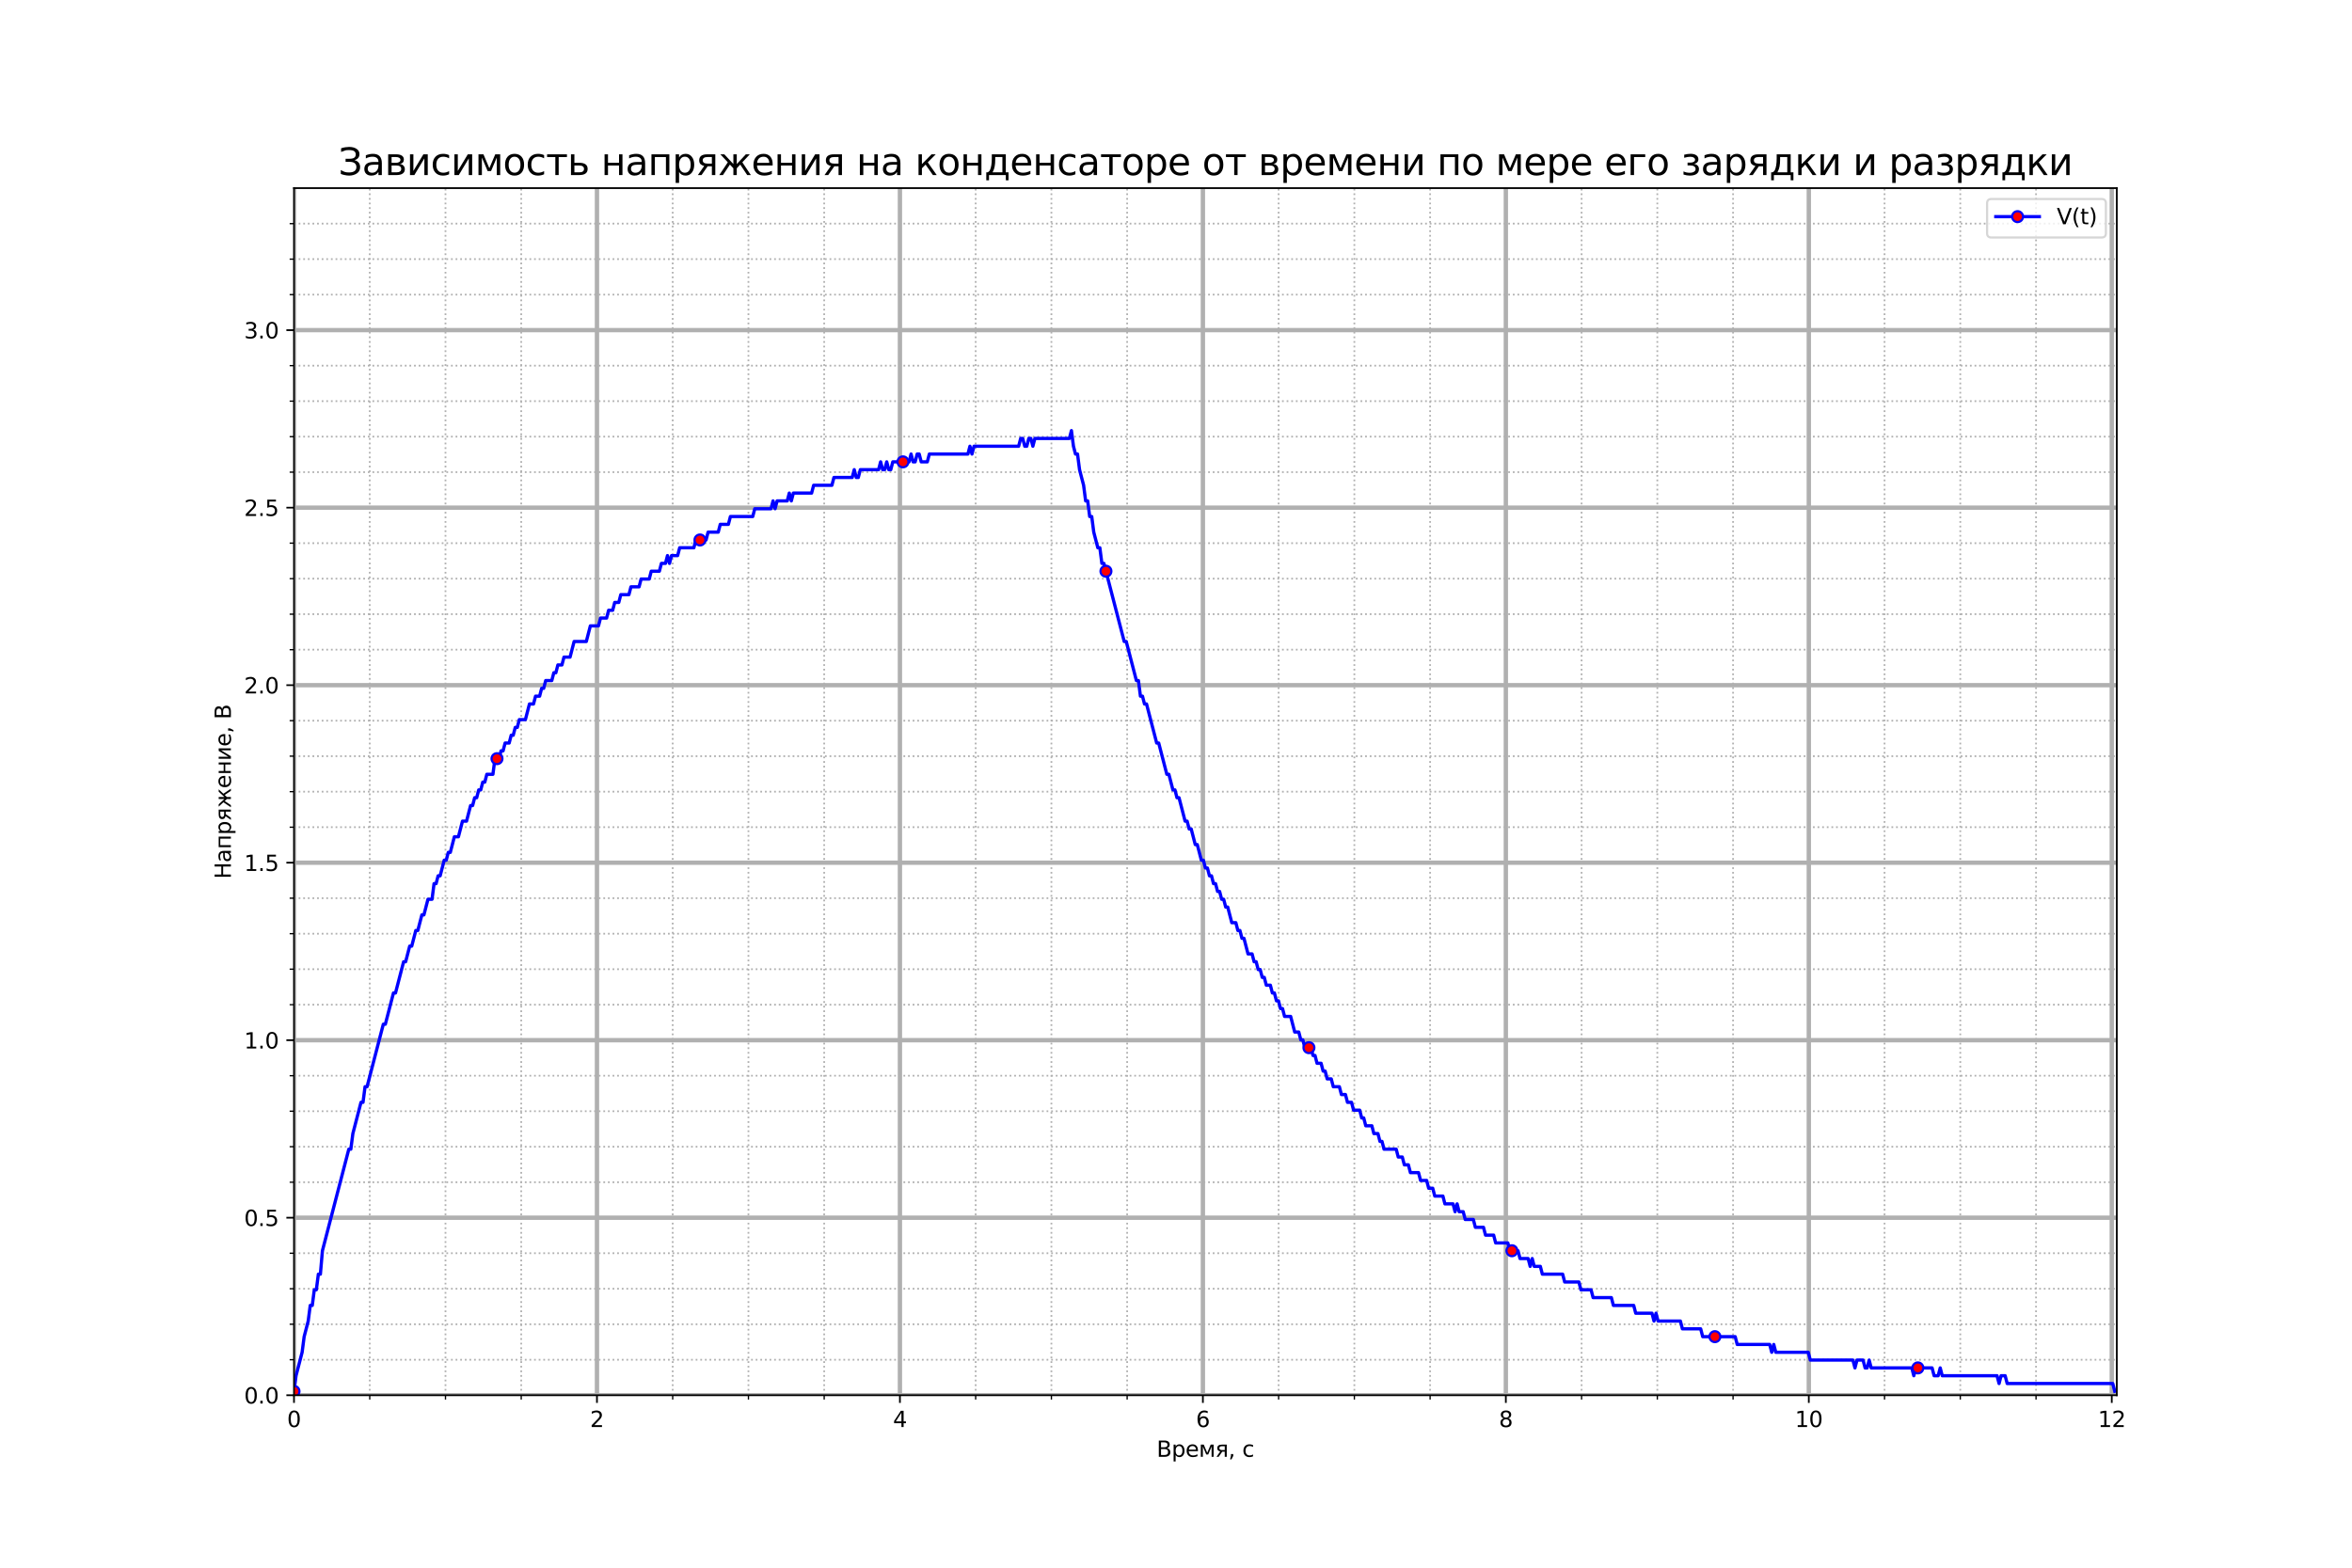 <?xml version="1.0" encoding="utf-8" standalone="no"?>
<!DOCTYPE svg PUBLIC "-//W3C//DTD SVG 1.1//EN"
  "http://www.w3.org/Graphics/SVG/1.1/DTD/svg11.dtd">
<svg height="720pt" version="1.1" viewBox="0 0 1080 720" width="1080pt" xmlns="http://www.w3.org/2000/svg" xmlns:xlink="http://www.w3.org/1999/xlink">
 <defs>
  <style type="text/css">*{stroke-linecap:butt;stroke-linejoin:round;}</style>
 </defs>
 <g id="figure_1">
  <g id="patch_1">
   <path d="M 0 720 
L 1080 720 
L 1080 0 
L 0 0 
z
" style="fill:#ffffff;"/>
  </g>
  <g id="axes_1">
   <g id="patch_2">
    <path d="M 135 640.8 
L 972 640.8 
L 972 86.4 
L 135 86.4 
z
" style="fill:#ffffff;"/>
   </g>
   <g id="matplotlib.axis_1">
    <g id="xtick_1">
     <g id="line2d_1">
      <path clip-path="url(#p2bfc7cc1bd)" d="M 135 640.8 
L 135 86.4 
" style="fill:none;stroke:#b0b0b0;stroke-linecap:square;stroke-width:2;"/>
     </g>
     <g id="line2d_2">
      <defs>
       <path d="M 0 0 
L 0 3.5 
" id="m601b2c1a86" style="stroke:#000000;stroke-width:0.8;"/>
      </defs>
      <g>
       <use style="stroke:#000000;stroke-width:0.8;" x="135" xlink:href="#m601b2c1a86" y="640.8"/>
      </g>
     </g>
     <g id="text_1">
      <!-- 0 -->
      <g transform="translate(131.819 655.398)scale(0.1 -0.1)">
       <defs>
        <path d="M 2034 4250 
Q 1547 4250 1301 3770 
Q 1056 3291 1056 2328 
Q 1056 1369 1301 889 
Q 1547 409 2034 409 
Q 2525 409 2770 889 
Q 3016 1369 3016 2328 
Q 3016 3291 2770 3770 
Q 2525 4250 2034 4250 
z
M 2034 4750 
Q 2819 4750 3233 4129 
Q 3647 3509 3647 2328 
Q 3647 1150 3233 529 
Q 2819 -91 2034 -91 
Q 1250 -91 836 529 
Q 422 1150 422 2328 
Q 422 3509 836 4129 
Q 1250 4750 2034 4750 
z
" id="DejaVuSans-30" transform="scale(0.016)"/>
       </defs>
       <use xlink:href="#DejaVuSans-30"/>
      </g>
     </g>
    </g>
    <g id="xtick_2">
     <g id="line2d_3">
      <path clip-path="url(#p2bfc7cc1bd)" d="M 274.115 640.8 
L 274.115 86.4 
" style="fill:none;stroke:#b0b0b0;stroke-linecap:square;stroke-width:2;"/>
     </g>
     <g id="line2d_4">
      <g>
       <use style="stroke:#000000;stroke-width:0.8;" x="274.115" xlink:href="#m601b2c1a86" y="640.8"/>
      </g>
     </g>
     <g id="text_2">
      <!-- 2 -->
      <g transform="translate(270.934 655.398)scale(0.1 -0.1)">
       <defs>
        <path d="M 1228 531 
L 3431 531 
L 3431 0 
L 469 0 
L 469 531 
Q 828 903 1448 1529 
Q 2069 2156 2228 2338 
Q 2531 2678 2651 2914 
Q 2772 3150 2772 3378 
Q 2772 3750 2511 3984 
Q 2250 4219 1831 4219 
Q 1534 4219 1204 4116 
Q 875 4013 500 3803 
L 500 4441 
Q 881 4594 1212 4672 
Q 1544 4750 1819 4750 
Q 2544 4750 2975 4387 
Q 3406 4025 3406 3419 
Q 3406 3131 3298 2873 
Q 3191 2616 2906 2266 
Q 2828 2175 2409 1742 
Q 1991 1309 1228 531 
z
" id="DejaVuSans-32" transform="scale(0.016)"/>
       </defs>
       <use xlink:href="#DejaVuSans-32"/>
      </g>
     </g>
    </g>
    <g id="xtick_3">
     <g id="line2d_5">
      <path clip-path="url(#p2bfc7cc1bd)" d="M 413.23 640.8 
L 413.23 86.4 
" style="fill:none;stroke:#b0b0b0;stroke-linecap:square;stroke-width:2;"/>
     </g>
     <g id="line2d_6">
      <g>
       <use style="stroke:#000000;stroke-width:0.8;" x="413.23" xlink:href="#m601b2c1a86" y="640.8"/>
      </g>
     </g>
     <g id="text_3">
      <!-- 4 -->
      <g transform="translate(410.049 655.398)scale(0.1 -0.1)">
       <defs>
        <path d="M 2419 4116 
L 825 1625 
L 2419 1625 
L 2419 4116 
z
M 2253 4666 
L 3047 4666 
L 3047 1625 
L 3713 1625 
L 3713 1100 
L 3047 1100 
L 3047 0 
L 2419 0 
L 2419 1100 
L 313 1100 
L 313 1709 
L 2253 4666 
z
" id="DejaVuSans-34" transform="scale(0.016)"/>
       </defs>
       <use xlink:href="#DejaVuSans-34"/>
      </g>
     </g>
    </g>
    <g id="xtick_4">
     <g id="line2d_7">
      <path clip-path="url(#p2bfc7cc1bd)" d="M 552.345 640.8 
L 552.345 86.4 
" style="fill:none;stroke:#b0b0b0;stroke-linecap:square;stroke-width:2;"/>
     </g>
     <g id="line2d_8">
      <g>
       <use style="stroke:#000000;stroke-width:0.8;" x="552.345" xlink:href="#m601b2c1a86" y="640.8"/>
      </g>
     </g>
     <g id="text_4">
      <!-- 6 -->
      <g transform="translate(549.164 655.398)scale(0.1 -0.1)">
       <defs>
        <path d="M 2113 2584 
Q 1688 2584 1439 2293 
Q 1191 2003 1191 1497 
Q 1191 994 1439 701 
Q 1688 409 2113 409 
Q 2538 409 2786 701 
Q 3034 994 3034 1497 
Q 3034 2003 2786 2293 
Q 2538 2584 2113 2584 
z
M 3366 4563 
L 3366 3988 
Q 3128 4100 2886 4159 
Q 2644 4219 2406 4219 
Q 1781 4219 1451 3797 
Q 1122 3375 1075 2522 
Q 1259 2794 1537 2939 
Q 1816 3084 2150 3084 
Q 2853 3084 3261 2657 
Q 3669 2231 3669 1497 
Q 3669 778 3244 343 
Q 2819 -91 2113 -91 
Q 1303 -91 875 529 
Q 447 1150 447 2328 
Q 447 3434 972 4092 
Q 1497 4750 2381 4750 
Q 2619 4750 2861 4703 
Q 3103 4656 3366 4563 
z
" id="DejaVuSans-36" transform="scale(0.016)"/>
       </defs>
       <use xlink:href="#DejaVuSans-36"/>
      </g>
     </g>
    </g>
    <g id="xtick_5">
     <g id="line2d_9">
      <path clip-path="url(#p2bfc7cc1bd)" d="M 691.46 640.8 
L 691.46 86.4 
" style="fill:none;stroke:#b0b0b0;stroke-linecap:square;stroke-width:2;"/>
     </g>
     <g id="line2d_10">
      <g>
       <use style="stroke:#000000;stroke-width:0.8;" x="691.46" xlink:href="#m601b2c1a86" y="640.8"/>
      </g>
     </g>
     <g id="text_5">
      <!-- 8 -->
      <g transform="translate(688.279 655.398)scale(0.1 -0.1)">
       <defs>
        <path d="M 2034 2216 
Q 1584 2216 1326 1975 
Q 1069 1734 1069 1313 
Q 1069 891 1326 650 
Q 1584 409 2034 409 
Q 2484 409 2743 651 
Q 3003 894 3003 1313 
Q 3003 1734 2745 1975 
Q 2488 2216 2034 2216 
z
M 1403 2484 
Q 997 2584 770 2862 
Q 544 3141 544 3541 
Q 544 4100 942 4425 
Q 1341 4750 2034 4750 
Q 2731 4750 3128 4425 
Q 3525 4100 3525 3541 
Q 3525 3141 3298 2862 
Q 3072 2584 2669 2484 
Q 3125 2378 3379 2068 
Q 3634 1759 3634 1313 
Q 3634 634 3220 271 
Q 2806 -91 2034 -91 
Q 1263 -91 848 271 
Q 434 634 434 1313 
Q 434 1759 690 2068 
Q 947 2378 1403 2484 
z
M 1172 3481 
Q 1172 3119 1398 2916 
Q 1625 2713 2034 2713 
Q 2441 2713 2670 2916 
Q 2900 3119 2900 3481 
Q 2900 3844 2670 4047 
Q 2441 4250 2034 4250 
Q 1625 4250 1398 4047 
Q 1172 3844 1172 3481 
z
" id="DejaVuSans-38" transform="scale(0.016)"/>
       </defs>
       <use xlink:href="#DejaVuSans-38"/>
      </g>
     </g>
    </g>
    <g id="xtick_6">
     <g id="line2d_11">
      <path clip-path="url(#p2bfc7cc1bd)" d="M 830.576 640.8 
L 830.576 86.4 
" style="fill:none;stroke:#b0b0b0;stroke-linecap:square;stroke-width:2;"/>
     </g>
     <g id="line2d_12">
      <g>
       <use style="stroke:#000000;stroke-width:0.8;" x="830.576" xlink:href="#m601b2c1a86" y="640.8"/>
      </g>
     </g>
     <g id="text_6">
      <!-- 10 -->
      <g transform="translate(824.213 655.398)scale(0.1 -0.1)">
       <defs>
        <path d="M 794 531 
L 1825 531 
L 1825 4091 
L 703 3866 
L 703 4441 
L 1819 4666 
L 2450 4666 
L 2450 531 
L 3481 531 
L 3481 0 
L 794 0 
L 794 531 
z
" id="DejaVuSans-31" transform="scale(0.016)"/>
       </defs>
       <use xlink:href="#DejaVuSans-31"/>
       <use x="63.623" xlink:href="#DejaVuSans-30"/>
      </g>
     </g>
    </g>
    <g id="xtick_7">
     <g id="line2d_13">
      <path clip-path="url(#p2bfc7cc1bd)" d="M 969.691 640.8 
L 969.691 86.4 
" style="fill:none;stroke:#b0b0b0;stroke-linecap:square;stroke-width:2;"/>
     </g>
     <g id="line2d_14">
      <g>
       <use style="stroke:#000000;stroke-width:0.8;" x="969.691" xlink:href="#m601b2c1a86" y="640.8"/>
      </g>
     </g>
     <g id="text_7">
      <!-- 12 -->
      <g transform="translate(963.328 655.398)scale(0.1 -0.1)">
       <use xlink:href="#DejaVuSans-31"/>
       <use x="63.623" xlink:href="#DejaVuSans-32"/>
      </g>
     </g>
    </g>
    <g id="xtick_8">
     <g id="line2d_15">
      <path clip-path="url(#p2bfc7cc1bd)" d="M 169.779 640.8 
L 169.779 86.4 
" style="fill:none;stroke:#b0b0b0;stroke-dasharray:0.8,1.32;stroke-dashoffset:0;stroke-width:0.8;"/>
     </g>
     <g id="line2d_16">
      <defs>
       <path d="M 0 0 
L 0 2 
" id="mf275f3c628" style="stroke:#000000;stroke-width:0.6;"/>
      </defs>
      <g>
       <use style="stroke:#000000;stroke-width:0.6;" x="169.779" xlink:href="#mf275f3c628" y="640.8"/>
      </g>
     </g>
    </g>
    <g id="xtick_9">
     <g id="line2d_17">
      <path clip-path="url(#p2bfc7cc1bd)" d="M 204.558 640.8 
L 204.558 86.4 
" style="fill:none;stroke:#b0b0b0;stroke-dasharray:0.8,1.32;stroke-dashoffset:0;stroke-width:0.8;"/>
     </g>
     <g id="line2d_18">
      <g>
       <use style="stroke:#000000;stroke-width:0.6;" x="204.558" xlink:href="#mf275f3c628" y="640.8"/>
      </g>
     </g>
    </g>
    <g id="xtick_10">
     <g id="line2d_19">
      <path clip-path="url(#p2bfc7cc1bd)" d="M 239.336 640.8 
L 239.336 86.4 
" style="fill:none;stroke:#b0b0b0;stroke-dasharray:0.8,1.32;stroke-dashoffset:0;stroke-width:0.8;"/>
     </g>
     <g id="line2d_20">
      <g>
       <use style="stroke:#000000;stroke-width:0.6;" x="239.336" xlink:href="#mf275f3c628" y="640.8"/>
      </g>
     </g>
    </g>
    <g id="xtick_11">
     <g id="line2d_21">
      <path clip-path="url(#p2bfc7cc1bd)" d="M 308.894 640.8 
L 308.894 86.4 
" style="fill:none;stroke:#b0b0b0;stroke-dasharray:0.8,1.32;stroke-dashoffset:0;stroke-width:0.8;"/>
     </g>
     <g id="line2d_22">
      <g>
       <use style="stroke:#000000;stroke-width:0.6;" x="308.894" xlink:href="#mf275f3c628" y="640.8"/>
      </g>
     </g>
    </g>
    <g id="xtick_12">
     <g id="line2d_23">
      <path clip-path="url(#p2bfc7cc1bd)" d="M 343.673 640.8 
L 343.673 86.4 
" style="fill:none;stroke:#b0b0b0;stroke-dasharray:0.8,1.32;stroke-dashoffset:0;stroke-width:0.8;"/>
     </g>
     <g id="line2d_24">
      <g>
       <use style="stroke:#000000;stroke-width:0.6;" x="343.673" xlink:href="#mf275f3c628" y="640.8"/>
      </g>
     </g>
    </g>
    <g id="xtick_13">
     <g id="line2d_25">
      <path clip-path="url(#p2bfc7cc1bd)" d="M 378.451 640.8 
L 378.451 86.4 
" style="fill:none;stroke:#b0b0b0;stroke-dasharray:0.8,1.32;stroke-dashoffset:0;stroke-width:0.8;"/>
     </g>
     <g id="line2d_26">
      <g>
       <use style="stroke:#000000;stroke-width:0.6;" x="378.451" xlink:href="#mf275f3c628" y="640.8"/>
      </g>
     </g>
    </g>
    <g id="xtick_14">
     <g id="line2d_27">
      <path clip-path="url(#p2bfc7cc1bd)" d="M 448.009 640.8 
L 448.009 86.4 
" style="fill:none;stroke:#b0b0b0;stroke-dasharray:0.8,1.32;stroke-dashoffset:0;stroke-width:0.8;"/>
     </g>
     <g id="line2d_28">
      <g>
       <use style="stroke:#000000;stroke-width:0.6;" x="448.009" xlink:href="#mf275f3c628" y="640.8"/>
      </g>
     </g>
    </g>
    <g id="xtick_15">
     <g id="line2d_29">
      <path clip-path="url(#p2bfc7cc1bd)" d="M 482.788 640.8 
L 482.788 86.4 
" style="fill:none;stroke:#b0b0b0;stroke-dasharray:0.8,1.32;stroke-dashoffset:0;stroke-width:0.8;"/>
     </g>
     <g id="line2d_30">
      <g>
       <use style="stroke:#000000;stroke-width:0.6;" x="482.788" xlink:href="#mf275f3c628" y="640.8"/>
      </g>
     </g>
    </g>
    <g id="xtick_16">
     <g id="line2d_31">
      <path clip-path="url(#p2bfc7cc1bd)" d="M 517.567 640.8 
L 517.567 86.4 
" style="fill:none;stroke:#b0b0b0;stroke-dasharray:0.8,1.32;stroke-dashoffset:0;stroke-width:0.8;"/>
     </g>
     <g id="line2d_32">
      <g>
       <use style="stroke:#000000;stroke-width:0.6;" x="517.567" xlink:href="#mf275f3c628" y="640.8"/>
      </g>
     </g>
    </g>
    <g id="xtick_17">
     <g id="line2d_33">
      <path clip-path="url(#p2bfc7cc1bd)" d="M 587.124 640.8 
L 587.124 86.4 
" style="fill:none;stroke:#b0b0b0;stroke-dasharray:0.8,1.32;stroke-dashoffset:0;stroke-width:0.8;"/>
     </g>
     <g id="line2d_34">
      <g>
       <use style="stroke:#000000;stroke-width:0.6;" x="587.124" xlink:href="#mf275f3c628" y="640.8"/>
      </g>
     </g>
    </g>
    <g id="xtick_18">
     <g id="line2d_35">
      <path clip-path="url(#p2bfc7cc1bd)" d="M 621.903 640.8 
L 621.903 86.4 
" style="fill:none;stroke:#b0b0b0;stroke-dasharray:0.8,1.32;stroke-dashoffset:0;stroke-width:0.8;"/>
     </g>
     <g id="line2d_36">
      <g>
       <use style="stroke:#000000;stroke-width:0.6;" x="621.903" xlink:href="#mf275f3c628" y="640.8"/>
      </g>
     </g>
    </g>
    <g id="xtick_19">
     <g id="line2d_37">
      <path clip-path="url(#p2bfc7cc1bd)" d="M 656.682 640.8 
L 656.682 86.4 
" style="fill:none;stroke:#b0b0b0;stroke-dasharray:0.8,1.32;stroke-dashoffset:0;stroke-width:0.8;"/>
     </g>
     <g id="line2d_38">
      <g>
       <use style="stroke:#000000;stroke-width:0.6;" x="656.682" xlink:href="#mf275f3c628" y="640.8"/>
      </g>
     </g>
    </g>
    <g id="xtick_20">
     <g id="line2d_39">
      <path clip-path="url(#p2bfc7cc1bd)" d="M 726.239 640.8 
L 726.239 86.4 
" style="fill:none;stroke:#b0b0b0;stroke-dasharray:0.8,1.32;stroke-dashoffset:0;stroke-width:0.8;"/>
     </g>
     <g id="line2d_40">
      <g>
       <use style="stroke:#000000;stroke-width:0.6;" x="726.239" xlink:href="#mf275f3c628" y="640.8"/>
      </g>
     </g>
    </g>
    <g id="xtick_21">
     <g id="line2d_41">
      <path clip-path="url(#p2bfc7cc1bd)" d="M 761.018 640.8 
L 761.018 86.4 
" style="fill:none;stroke:#b0b0b0;stroke-dasharray:0.8,1.32;stroke-dashoffset:0;stroke-width:0.8;"/>
     </g>
     <g id="line2d_42">
      <g>
       <use style="stroke:#000000;stroke-width:0.6;" x="761.018" xlink:href="#mf275f3c628" y="640.8"/>
      </g>
     </g>
    </g>
    <g id="xtick_22">
     <g id="line2d_43">
      <path clip-path="url(#p2bfc7cc1bd)" d="M 795.797 640.8 
L 795.797 86.4 
" style="fill:none;stroke:#b0b0b0;stroke-dasharray:0.8,1.32;stroke-dashoffset:0;stroke-width:0.8;"/>
     </g>
     <g id="line2d_44">
      <g>
       <use style="stroke:#000000;stroke-width:0.6;" x="795.797" xlink:href="#mf275f3c628" y="640.8"/>
      </g>
     </g>
    </g>
    <g id="xtick_23">
     <g id="line2d_45">
      <path clip-path="url(#p2bfc7cc1bd)" d="M 865.354 640.8 
L 865.354 86.4 
" style="fill:none;stroke:#b0b0b0;stroke-dasharray:0.8,1.32;stroke-dashoffset:0;stroke-width:0.8;"/>
     </g>
     <g id="line2d_46">
      <g>
       <use style="stroke:#000000;stroke-width:0.6;" x="865.354" xlink:href="#mf275f3c628" y="640.8"/>
      </g>
     </g>
    </g>
    <g id="xtick_24">
     <g id="line2d_47">
      <path clip-path="url(#p2bfc7cc1bd)" d="M 900.133 640.8 
L 900.133 86.4 
" style="fill:none;stroke:#b0b0b0;stroke-dasharray:0.8,1.32;stroke-dashoffset:0;stroke-width:0.8;"/>
     </g>
     <g id="line2d_48">
      <g>
       <use style="stroke:#000000;stroke-width:0.6;" x="900.133" xlink:href="#mf275f3c628" y="640.8"/>
      </g>
     </g>
    </g>
    <g id="xtick_25">
     <g id="line2d_49">
      <path clip-path="url(#p2bfc7cc1bd)" d="M 934.912 640.8 
L 934.912 86.4 
" style="fill:none;stroke:#b0b0b0;stroke-dasharray:0.8,1.32;stroke-dashoffset:0;stroke-width:0.8;"/>
     </g>
     <g id="line2d_50">
      <g>
       <use style="stroke:#000000;stroke-width:0.6;" x="934.912" xlink:href="#mf275f3c628" y="640.8"/>
      </g>
     </g>
    </g>
    <g id="text_8">
     <!-- Время, с -->
     <g transform="translate(531.112 669.077)scale(0.1 -0.1)">
      <defs>
       <path d="M 1259 2228 
L 1259 519 
L 2272 519 
Q 2781 519 3026 730 
Q 3272 941 3272 1375 
Q 3272 1813 3026 2020 
Q 2781 2228 2272 2228 
L 1259 2228 
z
M 1259 4147 
L 1259 2741 
L 2194 2741 
Q 2656 2741 2882 2914 
Q 3109 3088 3109 3444 
Q 3109 3797 2882 3972 
Q 2656 4147 2194 4147 
L 1259 4147 
z
M 628 4666 
L 2241 4666 
Q 2963 4666 3353 4366 
Q 3744 4066 3744 3513 
Q 3744 3084 3544 2831 
Q 3344 2578 2956 2516 
Q 3422 2416 3680 2098 
Q 3938 1781 3938 1306 
Q 3938 681 3513 340 
Q 3088 0 2303 0 
L 628 0 
L 628 4666 
z
" id="DejaVuSans-412" transform="scale(0.016)"/>
       <path d="M 1159 525 
L 1159 -1331 
L 581 -1331 
L 581 3500 
L 1159 3500 
L 1159 2969 
Q 1341 3281 1617 3432 
Q 1894 3584 2278 3584 
Q 2916 3584 3314 3078 
Q 3713 2572 3713 1747 
Q 3713 922 3314 415 
Q 2916 -91 2278 -91 
Q 1894 -91 1617 61 
Q 1341 213 1159 525 
z
M 3116 1747 
Q 3116 2381 2855 2742 
Q 2594 3103 2138 3103 
Q 1681 3103 1420 2742 
Q 1159 2381 1159 1747 
Q 1159 1113 1420 752 
Q 1681 391 2138 391 
Q 2594 391 2855 752 
Q 3116 1113 3116 1747 
z
" id="DejaVuSans-440" transform="scale(0.016)"/>
       <path d="M 3597 1894 
L 3597 1613 
L 953 1613 
Q 991 1019 1311 708 
Q 1631 397 2203 397 
Q 2534 397 2845 478 
Q 3156 559 3463 722 
L 3463 178 
Q 3153 47 2828 -22 
Q 2503 -91 2169 -91 
Q 1331 -91 842 396 
Q 353 884 353 1716 
Q 353 2575 817 3079 
Q 1281 3584 2069 3584 
Q 2775 3584 3186 3129 
Q 3597 2675 3597 1894 
z
M 3022 2063 
Q 3016 2534 2758 2815 
Q 2500 3097 2075 3097 
Q 1594 3097 1305 2825 
Q 1016 2553 972 2059 
L 3022 2063 
z
" id="DejaVuSans-435" transform="scale(0.016)"/>
       <path d="M 581 3500 
L 1422 3500 
L 2416 1156 
L 3413 3500 
L 4247 3500 
L 4247 0 
L 3669 0 
L 3669 2950 
L 2703 672 
L 2128 672 
L 1159 2950 
L 1159 0 
L 581 0 
L 581 3500 
z
" id="DejaVuSans-43c" transform="scale(0.016)"/>
       <path d="M 1181 2491 
Q 1181 2231 1381 2084 
Q 1581 1938 1953 1938 
L 2728 1938 
L 2728 3041 
L 1953 3041 
Q 1581 3041 1381 2897 
Q 1181 2753 1181 2491 
z
M 363 0 
L 1431 1534 
Q 1069 1616 828 1830 
Q 588 2044 588 2491 
Q 588 2997 923 3248 
Q 1259 3500 1938 3500 
L 3306 3500 
L 3306 0 
L 2728 0 
L 2728 1478 
L 2013 1478 
L 981 0 
L 363 0 
z
" id="DejaVuSans-44f" transform="scale(0.016)"/>
       <path d="M 750 794 
L 1409 794 
L 1409 256 
L 897 -744 
L 494 -744 
L 750 256 
L 750 794 
z
" id="DejaVuSans-2c" transform="scale(0.016)"/>
       <path id="DejaVuSans-20" transform="scale(0.016)"/>
       <path d="M 3122 3366 
L 3122 2828 
Q 2878 2963 2633 3030 
Q 2388 3097 2138 3097 
Q 1578 3097 1268 2742 
Q 959 2388 959 1747 
Q 959 1106 1268 751 
Q 1578 397 2138 397 
Q 2388 397 2633 464 
Q 2878 531 3122 666 
L 3122 134 
Q 2881 22 2623 -34 
Q 2366 -91 2075 -91 
Q 1284 -91 818 406 
Q 353 903 353 1747 
Q 353 2603 823 3093 
Q 1294 3584 2113 3584 
Q 2378 3584 2631 3529 
Q 2884 3475 3122 3366 
z
" id="DejaVuSans-441" transform="scale(0.016)"/>
      </defs>
      <use xlink:href="#DejaVuSans-412"/>
      <use x="68.604" xlink:href="#DejaVuSans-440"/>
      <use x="132.08" xlink:href="#DejaVuSans-435"/>
      <use x="193.604" xlink:href="#DejaVuSans-43c"/>
      <use x="269.043" xlink:href="#DejaVuSans-44f"/>
      <use x="329.199" xlink:href="#DejaVuSans-2c"/>
      <use x="360.986" xlink:href="#DejaVuSans-20"/>
      <use x="392.773" xlink:href="#DejaVuSans-441"/>
     </g>
    </g>
   </g>
   <g id="matplotlib.axis_2">
    <g id="ytick_1">
     <g id="line2d_51">
      <path clip-path="url(#p2bfc7cc1bd)" d="M 135 640.8 
L 972 640.8 
" style="fill:none;stroke:#b0b0b0;stroke-linecap:square;stroke-width:2;"/>
     </g>
     <g id="line2d_52">
      <defs>
       <path d="M 0 0 
L -3.5 0 
" id="m5d06285679" style="stroke:#000000;stroke-width:0.8;"/>
      </defs>
      <g>
       <use style="stroke:#000000;stroke-width:0.8;" x="135" xlink:href="#m5d06285679" y="640.8"/>
      </g>
     </g>
     <g id="text_9">
      <!-- 0.0 -->
      <g transform="translate(112.097 644.599)scale(0.1 -0.1)">
       <defs>
        <path d="M 684 794 
L 1344 794 
L 1344 0 
L 684 0 
L 684 794 
z
" id="DejaVuSans-2e" transform="scale(0.016)"/>
       </defs>
       <use xlink:href="#DejaVuSans-30"/>
       <use x="63.623" xlink:href="#DejaVuSans-2e"/>
       <use x="95.41" xlink:href="#DejaVuSans-30"/>
      </g>
     </g>
    </g>
    <g id="ytick_2">
     <g id="line2d_53">
      <path clip-path="url(#p2bfc7cc1bd)" d="M 135 559.271 
L 972 559.271 
" style="fill:none;stroke:#b0b0b0;stroke-linecap:square;stroke-width:2;"/>
     </g>
     <g id="line2d_54">
      <g>
       <use style="stroke:#000000;stroke-width:0.8;" x="135" xlink:href="#m5d06285679" y="559.271"/>
      </g>
     </g>
     <g id="text_10">
      <!-- 0.5 -->
      <g transform="translate(112.097 563.07)scale(0.1 -0.1)">
       <defs>
        <path d="M 691 4666 
L 3169 4666 
L 3169 4134 
L 1269 4134 
L 1269 2991 
Q 1406 3038 1543 3061 
Q 1681 3084 1819 3084 
Q 2600 3084 3056 2656 
Q 3513 2228 3513 1497 
Q 3513 744 3044 326 
Q 2575 -91 1722 -91 
Q 1428 -91 1123 -41 
Q 819 9 494 109 
L 494 744 
Q 775 591 1075 516 
Q 1375 441 1709 441 
Q 2250 441 2565 725 
Q 2881 1009 2881 1497 
Q 2881 1984 2565 2268 
Q 2250 2553 1709 2553 
Q 1456 2553 1204 2497 
Q 953 2441 691 2322 
L 691 4666 
z
" id="DejaVuSans-35" transform="scale(0.016)"/>
       </defs>
       <use xlink:href="#DejaVuSans-30"/>
       <use x="63.623" xlink:href="#DejaVuSans-2e"/>
       <use x="95.41" xlink:href="#DejaVuSans-35"/>
      </g>
     </g>
    </g>
    <g id="ytick_3">
     <g id="line2d_55">
      <path clip-path="url(#p2bfc7cc1bd)" d="M 135 477.741 
L 972 477.741 
" style="fill:none;stroke:#b0b0b0;stroke-linecap:square;stroke-width:2;"/>
     </g>
     <g id="line2d_56">
      <g>
       <use style="stroke:#000000;stroke-width:0.8;" x="135" xlink:href="#m5d06285679" y="477.741"/>
      </g>
     </g>
     <g id="text_11">
      <!-- 1.0 -->
      <g transform="translate(112.097 481.54)scale(0.1 -0.1)">
       <use xlink:href="#DejaVuSans-31"/>
       <use x="63.623" xlink:href="#DejaVuSans-2e"/>
       <use x="95.41" xlink:href="#DejaVuSans-30"/>
      </g>
     </g>
    </g>
    <g id="ytick_4">
     <g id="line2d_57">
      <path clip-path="url(#p2bfc7cc1bd)" d="M 135 396.212 
L 972 396.212 
" style="fill:none;stroke:#b0b0b0;stroke-linecap:square;stroke-width:2;"/>
     </g>
     <g id="line2d_58">
      <g>
       <use style="stroke:#000000;stroke-width:0.8;" x="135" xlink:href="#m5d06285679" y="396.212"/>
      </g>
     </g>
     <g id="text_12">
      <!-- 1.5 -->
      <g transform="translate(112.097 400.011)scale(0.1 -0.1)">
       <use xlink:href="#DejaVuSans-31"/>
       <use x="63.623" xlink:href="#DejaVuSans-2e"/>
       <use x="95.41" xlink:href="#DejaVuSans-35"/>
      </g>
     </g>
    </g>
    <g id="ytick_5">
     <g id="line2d_59">
      <path clip-path="url(#p2bfc7cc1bd)" d="M 135 314.682 
L 972 314.682 
" style="fill:none;stroke:#b0b0b0;stroke-linecap:square;stroke-width:2;"/>
     </g>
     <g id="line2d_60">
      <g>
       <use style="stroke:#000000;stroke-width:0.8;" x="135" xlink:href="#m5d06285679" y="314.682"/>
      </g>
     </g>
     <g id="text_13">
      <!-- 2.0 -->
      <g transform="translate(112.097 318.482)scale(0.1 -0.1)">
       <use xlink:href="#DejaVuSans-32"/>
       <use x="63.623" xlink:href="#DejaVuSans-2e"/>
       <use x="95.41" xlink:href="#DejaVuSans-30"/>
      </g>
     </g>
    </g>
    <g id="ytick_6">
     <g id="line2d_61">
      <path clip-path="url(#p2bfc7cc1bd)" d="M 135 233.153 
L 972 233.153 
" style="fill:none;stroke:#b0b0b0;stroke-linecap:square;stroke-width:2;"/>
     </g>
     <g id="line2d_62">
      <g>
       <use style="stroke:#000000;stroke-width:0.8;" x="135" xlink:href="#m5d06285679" y="233.153"/>
      </g>
     </g>
     <g id="text_14">
      <!-- 2.5 -->
      <g transform="translate(112.097 236.952)scale(0.1 -0.1)">
       <use xlink:href="#DejaVuSans-32"/>
       <use x="63.623" xlink:href="#DejaVuSans-2e"/>
       <use x="95.41" xlink:href="#DejaVuSans-35"/>
      </g>
     </g>
    </g>
    <g id="ytick_7">
     <g id="line2d_63">
      <path clip-path="url(#p2bfc7cc1bd)" d="M 135 151.624 
L 972 151.624 
" style="fill:none;stroke:#b0b0b0;stroke-linecap:square;stroke-width:2;"/>
     </g>
     <g id="line2d_64">
      <g>
       <use style="stroke:#000000;stroke-width:0.8;" x="135" xlink:href="#m5d06285679" y="151.624"/>
      </g>
     </g>
     <g id="text_15">
      <!-- 3.0 -->
      <g transform="translate(112.097 155.423)scale(0.1 -0.1)">
       <defs>
        <path d="M 2597 2516 
Q 3050 2419 3304 2112 
Q 3559 1806 3559 1356 
Q 3559 666 3084 287 
Q 2609 -91 1734 -91 
Q 1441 -91 1130 -33 
Q 819 25 488 141 
L 488 750 
Q 750 597 1062 519 
Q 1375 441 1716 441 
Q 2309 441 2620 675 
Q 2931 909 2931 1356 
Q 2931 1769 2642 2001 
Q 2353 2234 1838 2234 
L 1294 2234 
L 1294 2753 
L 1863 2753 
Q 2328 2753 2575 2939 
Q 2822 3125 2822 3475 
Q 2822 3834 2567 4026 
Q 2313 4219 1838 4219 
Q 1578 4219 1281 4162 
Q 984 4106 628 3988 
L 628 4550 
Q 988 4650 1302 4700 
Q 1616 4750 1894 4750 
Q 2613 4750 3031 4423 
Q 3450 4097 3450 3541 
Q 3450 3153 3228 2886 
Q 3006 2619 2597 2516 
z
" id="DejaVuSans-33" transform="scale(0.016)"/>
       </defs>
       <use xlink:href="#DejaVuSans-33"/>
       <use x="63.623" xlink:href="#DejaVuSans-2e"/>
       <use x="95.41" xlink:href="#DejaVuSans-30"/>
      </g>
     </g>
    </g>
    <g id="ytick_8">
     <g id="line2d_65">
      <path clip-path="url(#p2bfc7cc1bd)" d="M 135 624.494 
L 972 624.494 
" style="fill:none;stroke:#b0b0b0;stroke-dasharray:0.8,1.32;stroke-dashoffset:0;stroke-width:0.8;"/>
     </g>
     <g id="line2d_66">
      <defs>
       <path d="M 0 0 
L -2 0 
" id="m3c06f1d0de" style="stroke:#000000;stroke-width:0.6;"/>
      </defs>
      <g>
       <use style="stroke:#000000;stroke-width:0.6;" x="135" xlink:href="#m3c06f1d0de" y="624.494"/>
      </g>
     </g>
    </g>
    <g id="ytick_9">
     <g id="line2d_67">
      <path clip-path="url(#p2bfc7cc1bd)" d="M 135 608.188 
L 972 608.188 
" style="fill:none;stroke:#b0b0b0;stroke-dasharray:0.8,1.32;stroke-dashoffset:0;stroke-width:0.8;"/>
     </g>
     <g id="line2d_68">
      <g>
       <use style="stroke:#000000;stroke-width:0.6;" x="135" xlink:href="#m3c06f1d0de" y="608.188"/>
      </g>
     </g>
    </g>
    <g id="ytick_10">
     <g id="line2d_69">
      <path clip-path="url(#p2bfc7cc1bd)" d="M 135 591.882 
L 972 591.882 
" style="fill:none;stroke:#b0b0b0;stroke-dasharray:0.8,1.32;stroke-dashoffset:0;stroke-width:0.8;"/>
     </g>
     <g id="line2d_70">
      <g>
       <use style="stroke:#000000;stroke-width:0.6;" x="135" xlink:href="#m3c06f1d0de" y="591.882"/>
      </g>
     </g>
    </g>
    <g id="ytick_11">
     <g id="line2d_71">
      <path clip-path="url(#p2bfc7cc1bd)" d="M 135 575.576 
L 972 575.576 
" style="fill:none;stroke:#b0b0b0;stroke-dasharray:0.8,1.32;stroke-dashoffset:0;stroke-width:0.8;"/>
     </g>
     <g id="line2d_72">
      <g>
       <use style="stroke:#000000;stroke-width:0.6;" x="135" xlink:href="#m3c06f1d0de" y="575.576"/>
      </g>
     </g>
    </g>
    <g id="ytick_12">
     <g id="line2d_73">
      <path clip-path="url(#p2bfc7cc1bd)" d="M 135 542.965 
L 972 542.965 
" style="fill:none;stroke:#b0b0b0;stroke-dasharray:0.8,1.32;stroke-dashoffset:0;stroke-width:0.8;"/>
     </g>
     <g id="line2d_74">
      <g>
       <use style="stroke:#000000;stroke-width:0.6;" x="135" xlink:href="#m3c06f1d0de" y="542.965"/>
      </g>
     </g>
    </g>
    <g id="ytick_13">
     <g id="line2d_75">
      <path clip-path="url(#p2bfc7cc1bd)" d="M 135 526.659 
L 972 526.659 
" style="fill:none;stroke:#b0b0b0;stroke-dasharray:0.8,1.32;stroke-dashoffset:0;stroke-width:0.8;"/>
     </g>
     <g id="line2d_76">
      <g>
       <use style="stroke:#000000;stroke-width:0.6;" x="135" xlink:href="#m3c06f1d0de" y="526.659"/>
      </g>
     </g>
    </g>
    <g id="ytick_14">
     <g id="line2d_77">
      <path clip-path="url(#p2bfc7cc1bd)" d="M 135 510.353 
L 972 510.353 
" style="fill:none;stroke:#b0b0b0;stroke-dasharray:0.8,1.32;stroke-dashoffset:0;stroke-width:0.8;"/>
     </g>
     <g id="line2d_78">
      <g>
       <use style="stroke:#000000;stroke-width:0.6;" x="135" xlink:href="#m3c06f1d0de" y="510.353"/>
      </g>
     </g>
    </g>
    <g id="ytick_15">
     <g id="line2d_79">
      <path clip-path="url(#p2bfc7cc1bd)" d="M 135 494.047 
L 972 494.047 
" style="fill:none;stroke:#b0b0b0;stroke-dasharray:0.8,1.32;stroke-dashoffset:0;stroke-width:0.8;"/>
     </g>
     <g id="line2d_80">
      <g>
       <use style="stroke:#000000;stroke-width:0.6;" x="135" xlink:href="#m3c06f1d0de" y="494.047"/>
      </g>
     </g>
    </g>
    <g id="ytick_16">
     <g id="line2d_81">
      <path clip-path="url(#p2bfc7cc1bd)" d="M 135 461.435 
L 972 461.435 
" style="fill:none;stroke:#b0b0b0;stroke-dasharray:0.8,1.32;stroke-dashoffset:0;stroke-width:0.8;"/>
     </g>
     <g id="line2d_82">
      <g>
       <use style="stroke:#000000;stroke-width:0.6;" x="135" xlink:href="#m3c06f1d0de" y="461.435"/>
      </g>
     </g>
    </g>
    <g id="ytick_17">
     <g id="line2d_83">
      <path clip-path="url(#p2bfc7cc1bd)" d="M 135 445.129 
L 972 445.129 
" style="fill:none;stroke:#b0b0b0;stroke-dasharray:0.8,1.32;stroke-dashoffset:0;stroke-width:0.8;"/>
     </g>
     <g id="line2d_84">
      <g>
       <use style="stroke:#000000;stroke-width:0.6;" x="135" xlink:href="#m3c06f1d0de" y="445.129"/>
      </g>
     </g>
    </g>
    <g id="ytick_18">
     <g id="line2d_85">
      <path clip-path="url(#p2bfc7cc1bd)" d="M 135 428.824 
L 972 428.824 
" style="fill:none;stroke:#b0b0b0;stroke-dasharray:0.8,1.32;stroke-dashoffset:0;stroke-width:0.8;"/>
     </g>
     <g id="line2d_86">
      <g>
       <use style="stroke:#000000;stroke-width:0.6;" x="135" xlink:href="#m3c06f1d0de" y="428.824"/>
      </g>
     </g>
    </g>
    <g id="ytick_19">
     <g id="line2d_87">
      <path clip-path="url(#p2bfc7cc1bd)" d="M 135 412.518 
L 972 412.518 
" style="fill:none;stroke:#b0b0b0;stroke-dasharray:0.8,1.32;stroke-dashoffset:0;stroke-width:0.8;"/>
     </g>
     <g id="line2d_88">
      <g>
       <use style="stroke:#000000;stroke-width:0.6;" x="135" xlink:href="#m3c06f1d0de" y="412.518"/>
      </g>
     </g>
    </g>
    <g id="ytick_20">
     <g id="line2d_89">
      <path clip-path="url(#p2bfc7cc1bd)" d="M 135 379.906 
L 972 379.906 
" style="fill:none;stroke:#b0b0b0;stroke-dasharray:0.8,1.32;stroke-dashoffset:0;stroke-width:0.8;"/>
     </g>
     <g id="line2d_90">
      <g>
       <use style="stroke:#000000;stroke-width:0.6;" x="135" xlink:href="#m3c06f1d0de" y="379.906"/>
      </g>
     </g>
    </g>
    <g id="ytick_21">
     <g id="line2d_91">
      <path clip-path="url(#p2bfc7cc1bd)" d="M 135 363.6 
L 972 363.6 
" style="fill:none;stroke:#b0b0b0;stroke-dasharray:0.8,1.32;stroke-dashoffset:0;stroke-width:0.8;"/>
     </g>
     <g id="line2d_92">
      <g>
       <use style="stroke:#000000;stroke-width:0.6;" x="135" xlink:href="#m3c06f1d0de" y="363.6"/>
      </g>
     </g>
    </g>
    <g id="ytick_22">
     <g id="line2d_93">
      <path clip-path="url(#p2bfc7cc1bd)" d="M 135 347.294 
L 972 347.294 
" style="fill:none;stroke:#b0b0b0;stroke-dasharray:0.8,1.32;stroke-dashoffset:0;stroke-width:0.8;"/>
     </g>
     <g id="line2d_94">
      <g>
       <use style="stroke:#000000;stroke-width:0.6;" x="135" xlink:href="#m3c06f1d0de" y="347.294"/>
      </g>
     </g>
    </g>
    <g id="ytick_23">
     <g id="line2d_95">
      <path clip-path="url(#p2bfc7cc1bd)" d="M 135 330.988 
L 972 330.988 
" style="fill:none;stroke:#b0b0b0;stroke-dasharray:0.8,1.32;stroke-dashoffset:0;stroke-width:0.8;"/>
     </g>
     <g id="line2d_96">
      <g>
       <use style="stroke:#000000;stroke-width:0.6;" x="135" xlink:href="#m3c06f1d0de" y="330.988"/>
      </g>
     </g>
    </g>
    <g id="ytick_24">
     <g id="line2d_97">
      <path clip-path="url(#p2bfc7cc1bd)" d="M 135 298.376 
L 972 298.376 
" style="fill:none;stroke:#b0b0b0;stroke-dasharray:0.8,1.32;stroke-dashoffset:0;stroke-width:0.8;"/>
     </g>
     <g id="line2d_98">
      <g>
       <use style="stroke:#000000;stroke-width:0.6;" x="135" xlink:href="#m3c06f1d0de" y="298.376"/>
      </g>
     </g>
    </g>
    <g id="ytick_25">
     <g id="line2d_99">
      <path clip-path="url(#p2bfc7cc1bd)" d="M 135 282.071 
L 972 282.071 
" style="fill:none;stroke:#b0b0b0;stroke-dasharray:0.8,1.32;stroke-dashoffset:0;stroke-width:0.8;"/>
     </g>
     <g id="line2d_100">
      <g>
       <use style="stroke:#000000;stroke-width:0.6;" x="135" xlink:href="#m3c06f1d0de" y="282.071"/>
      </g>
     </g>
    </g>
    <g id="ytick_26">
     <g id="line2d_101">
      <path clip-path="url(#p2bfc7cc1bd)" d="M 135 265.765 
L 972 265.765 
" style="fill:none;stroke:#b0b0b0;stroke-dasharray:0.8,1.32;stroke-dashoffset:0;stroke-width:0.8;"/>
     </g>
     <g id="line2d_102">
      <g>
       <use style="stroke:#000000;stroke-width:0.6;" x="135" xlink:href="#m3c06f1d0de" y="265.765"/>
      </g>
     </g>
    </g>
    <g id="ytick_27">
     <g id="line2d_103">
      <path clip-path="url(#p2bfc7cc1bd)" d="M 135 249.459 
L 972 249.459 
" style="fill:none;stroke:#b0b0b0;stroke-dasharray:0.8,1.32;stroke-dashoffset:0;stroke-width:0.8;"/>
     </g>
     <g id="line2d_104">
      <g>
       <use style="stroke:#000000;stroke-width:0.6;" x="135" xlink:href="#m3c06f1d0de" y="249.459"/>
      </g>
     </g>
    </g>
    <g id="ytick_28">
     <g id="line2d_105">
      <path clip-path="url(#p2bfc7cc1bd)" d="M 135 216.847 
L 972 216.847 
" style="fill:none;stroke:#b0b0b0;stroke-dasharray:0.8,1.32;stroke-dashoffset:0;stroke-width:0.8;"/>
     </g>
     <g id="line2d_106">
      <g>
       <use style="stroke:#000000;stroke-width:0.6;" x="135" xlink:href="#m3c06f1d0de" y="216.847"/>
      </g>
     </g>
    </g>
    <g id="ytick_29">
     <g id="line2d_107">
      <path clip-path="url(#p2bfc7cc1bd)" d="M 135 200.541 
L 972 200.541 
" style="fill:none;stroke:#b0b0b0;stroke-dasharray:0.8,1.32;stroke-dashoffset:0;stroke-width:0.8;"/>
     </g>
     <g id="line2d_108">
      <g>
       <use style="stroke:#000000;stroke-width:0.6;" x="135" xlink:href="#m3c06f1d0de" y="200.541"/>
      </g>
     </g>
    </g>
    <g id="ytick_30">
     <g id="line2d_109">
      <path clip-path="url(#p2bfc7cc1bd)" d="M 135 184.235 
L 972 184.235 
" style="fill:none;stroke:#b0b0b0;stroke-dasharray:0.8,1.32;stroke-dashoffset:0;stroke-width:0.8;"/>
     </g>
     <g id="line2d_110">
      <g>
       <use style="stroke:#000000;stroke-width:0.6;" x="135" xlink:href="#m3c06f1d0de" y="184.235"/>
      </g>
     </g>
    </g>
    <g id="ytick_31">
     <g id="line2d_111">
      <path clip-path="url(#p2bfc7cc1bd)" d="M 135 167.929 
L 972 167.929 
" style="fill:none;stroke:#b0b0b0;stroke-dasharray:0.8,1.32;stroke-dashoffset:0;stroke-width:0.8;"/>
     </g>
     <g id="line2d_112">
      <g>
       <use style="stroke:#000000;stroke-width:0.6;" x="135" xlink:href="#m3c06f1d0de" y="167.929"/>
      </g>
     </g>
    </g>
    <g id="ytick_32">
     <g id="line2d_113">
      <path clip-path="url(#p2bfc7cc1bd)" d="M 135 135.318 
L 972 135.318 
" style="fill:none;stroke:#b0b0b0;stroke-dasharray:0.8,1.32;stroke-dashoffset:0;stroke-width:0.8;"/>
     </g>
     <g id="line2d_114">
      <g>
       <use style="stroke:#000000;stroke-width:0.6;" x="135" xlink:href="#m3c06f1d0de" y="135.318"/>
      </g>
     </g>
    </g>
    <g id="ytick_33">
     <g id="line2d_115">
      <path clip-path="url(#p2bfc7cc1bd)" d="M 135 119.012 
L 972 119.012 
" style="fill:none;stroke:#b0b0b0;stroke-dasharray:0.8,1.32;stroke-dashoffset:0;stroke-width:0.8;"/>
     </g>
     <g id="line2d_116">
      <g>
       <use style="stroke:#000000;stroke-width:0.6;" x="135" xlink:href="#m3c06f1d0de" y="119.012"/>
      </g>
     </g>
    </g>
    <g id="ytick_34">
     <g id="line2d_117">
      <path clip-path="url(#p2bfc7cc1bd)" d="M 135 102.706 
L 972 102.706 
" style="fill:none;stroke:#b0b0b0;stroke-dasharray:0.8,1.32;stroke-dashoffset:0;stroke-width:0.8;"/>
     </g>
     <g id="line2d_118">
      <g>
       <use style="stroke:#000000;stroke-width:0.6;" x="135" xlink:href="#m3c06f1d0de" y="102.706"/>
      </g>
     </g>
    </g>
    <g id="text_16">
     <!-- Напряжение, В -->
     <g transform="translate(106.017 403.659)rotate(-90)scale(0.1 -0.1)">
      <defs>
       <path d="M 628 4666 
L 1259 4666 
L 1259 2753 
L 3553 2753 
L 3553 4666 
L 4184 4666 
L 4184 0 
L 3553 0 
L 3553 2222 
L 1259 2222 
L 1259 0 
L 628 0 
L 628 4666 
z
" id="DejaVuSans-41d" transform="scale(0.016)"/>
       <path d="M 2194 1759 
Q 1497 1759 1228 1600 
Q 959 1441 959 1056 
Q 959 750 1161 570 
Q 1363 391 1709 391 
Q 2188 391 2477 730 
Q 2766 1069 2766 1631 
L 2766 1759 
L 2194 1759 
z
M 3341 1997 
L 3341 0 
L 2766 0 
L 2766 531 
Q 2569 213 2275 61 
Q 1981 -91 1556 -91 
Q 1019 -91 701 211 
Q 384 513 384 1019 
Q 384 1609 779 1909 
Q 1175 2209 1959 2209 
L 2766 2209 
L 2766 2266 
Q 2766 2663 2505 2880 
Q 2244 3097 1772 3097 
Q 1472 3097 1187 3025 
Q 903 2953 641 2809 
L 641 3341 
Q 956 3463 1253 3523 
Q 1550 3584 1831 3584 
Q 2591 3584 2966 3190 
Q 3341 2797 3341 1997 
z
" id="DejaVuSans-430" transform="scale(0.016)"/>
       <path d="M 3603 3500 
L 3603 0 
L 3025 0 
L 3025 3041 
L 1159 3041 
L 1159 0 
L 581 0 
L 581 3500 
L 3603 3500 
z
" id="DejaVuSans-43f" transform="scale(0.016)"/>
       <path d="M 2597 3500 
L 3169 3500 
L 3169 1856 
L 4697 3500 
L 5366 3500 
L 4109 2153 
L 5547 0 
L 4931 0 
L 3753 1769 
L 3169 1141 
L 3169 0 
L 2597 0 
L 2597 1141 
L 2013 1769 
L 834 0 
L 219 0 
L 1656 2153 
L 400 3500 
L 1069 3500 
L 2597 1856 
L 2597 3500 
z
" id="DejaVuSans-436" transform="scale(0.016)"/>
       <path d="M 581 3500 
L 1159 3500 
L 1159 2072 
L 3025 2072 
L 3025 3500 
L 3603 3500 
L 3603 0 
L 3025 0 
L 3025 1613 
L 1159 1613 
L 1159 0 
L 581 0 
L 581 3500 
z
" id="DejaVuSans-43d" transform="scale(0.016)"/>
       <path d="M 3578 3500 
L 3578 0 
L 3006 0 
L 3006 2809 
L 1319 0 
L 581 0 
L 581 3500 
L 1153 3500 
L 1153 697 
L 2838 3500 
L 3578 3500 
z
" id="DejaVuSans-438" transform="scale(0.016)"/>
      </defs>
      <use xlink:href="#DejaVuSans-41d"/>
      <use x="75.195" xlink:href="#DejaVuSans-430"/>
      <use x="136.475" xlink:href="#DejaVuSans-43f"/>
      <use x="201.855" xlink:href="#DejaVuSans-440"/>
      <use x="265.332" xlink:href="#DejaVuSans-44f"/>
      <use x="325.488" xlink:href="#DejaVuSans-436"/>
      <use x="415.576" xlink:href="#DejaVuSans-435"/>
      <use x="477.1" xlink:href="#DejaVuSans-43d"/>
      <use x="542.48" xlink:href="#DejaVuSans-438"/>
      <use x="607.471" xlink:href="#DejaVuSans-435"/>
      <use x="668.994" xlink:href="#DejaVuSans-2c"/>
      <use x="700.781" xlink:href="#DejaVuSans-20"/>
      <use x="732.568" xlink:href="#DejaVuSans-412"/>
     </g>
    </g>
   </g>
   <g id="line2d_119">
    <path clip-path="url(#p2bfc7cc1bd)" d="M 135 639.006 
L 135.932 631.832 
L 138.728 621.07 
L 139.66 613.895 
L 141.524 606.721 
L 142.457 599.546 
L 143.389 599.546 
L 144.321 592.372 
L 145.253 592.372 
L 146.185 585.197 
L 147.117 585.197 
L 148.049 574.435 
L 160.166 527.8 
L 161.098 527.8 
L 162.03 520.626 
L 165.758 506.276 
L 166.69 506.276 
L 167.622 499.102 
L 168.555 499.102 
L 176.011 470.404 
L 176.943 470.404 
L 180.671 456.054 
L 181.604 456.054 
L 185.332 441.705 
L 186.264 441.705 
L 188.128 434.531 
L 189.06 434.531 
L 190.924 427.356 
L 191.856 427.356 
L 193.72 420.181 
L 194.653 420.181 
L 196.517 413.007 
L 198.381 413.007 
L 199.313 405.832 
L 200.245 405.832 
L 201.177 402.245 
L 202.109 402.245 
L 203.973 395.07 
L 204.905 395.07 
L 205.837 391.483 
L 206.769 391.483 
L 208.634 384.308 
L 210.498 384.308 
L 212.362 377.134 
L 214.226 377.134 
L 216.09 369.959 
L 217.022 369.959 
L 217.954 366.372 
L 218.886 366.372 
L 219.818 362.785 
L 220.751 362.785 
L 221.683 359.197 
L 222.615 359.197 
L 223.547 355.61 
L 226.343 355.61 
L 227.275 348.436 
L 229.139 348.436 
L 230.071 344.848 
L 231.003 344.848 
L 231.935 341.261 
L 233.8 341.261 
L 234.732 337.674 
L 235.664 337.674 
L 236.596 334.086 
L 237.528 334.086 
L 238.46 330.499 
L 241.256 330.499 
L 243.12 323.324 
L 244.984 323.324 
L 245.916 319.737 
L 247.781 319.737 
L 248.713 316.15 
L 249.645 316.15 
L 250.577 312.563 
L 253.373 312.563 
L 254.305 308.975 
L 255.237 308.975 
L 256.169 305.388 
L 258.033 305.388 
L 258.965 301.801 
L 261.762 301.801 
L 263.626 294.626 
L 269.218 294.626 
L 271.082 287.452 
L 274.811 287.452 
L 275.743 283.864 
L 278.539 283.864 
L 279.471 280.277 
L 281.335 280.277 
L 282.267 276.69 
L 284.131 276.69 
L 285.063 273.102 
L 288.792 273.102 
L 289.724 269.515 
L 293.452 269.515 
L 294.384 265.928 
L 298.112 265.928 
L 299.045 262.34 
L 302.773 262.34 
L 303.705 258.753 
L 305.569 258.753 
L 306.501 255.166 
L 307.433 258.753 
L 308.365 255.166 
L 311.161 255.166 
L 312.094 251.579 
L 318.618 251.579 
L 319.55 247.991 
L 324.21 247.991 
L 325.143 244.404 
L 329.803 244.404 
L 330.735 240.817 
L 334.463 240.817 
L 335.395 237.229 
L 345.648 237.229 
L 346.58 233.642 
L 354.037 233.642 
L 354.969 230.055 
L 355.901 233.642 
L 356.833 230.055 
L 361.493 230.055 
L 362.425 226.468 
L 363.357 230.055 
L 364.29 226.468 
L 372.678 226.468 
L 373.61 222.88 
L 381.999 222.88 
L 382.931 219.293 
L 391.32 219.293 
L 392.252 215.706 
L 393.184 219.293 
L 394.116 219.293 
L 395.048 215.706 
L 403.437 215.706 
L 404.369 212.118 
L 405.301 215.706 
L 406.233 215.706 
L 407.165 212.118 
L 408.097 215.706 
L 409.029 215.706 
L 409.961 212.118 
L 417.418 212.118 
L 418.35 208.531 
L 419.282 212.118 
L 420.214 212.118 
L 421.146 208.531 
L 422.078 208.531 
L 423.01 212.118 
L 425.806 212.118 
L 426.738 208.531 
L 444.448 208.531 
L 445.38 204.944 
L 446.312 208.531 
L 447.244 204.944 
L 467.749 204.944 
L 468.682 201.356 
L 469.614 201.356 
L 470.546 204.944 
L 471.478 204.944 
L 472.41 201.356 
L 473.342 201.356 
L 474.274 204.944 
L 475.206 201.356 
L 491.051 201.356 
L 491.983 197.769 
L 492.915 204.944 
L 493.847 208.531 
L 494.78 208.531 
L 495.712 215.706 
L 497.576 222.88 
L 498.508 230.055 
L 499.44 230.055 
L 500.372 237.229 
L 501.304 237.229 
L 502.236 244.404 
L 504.1 251.579 
L 505.032 251.579 
L 505.964 258.753 
L 506.896 258.753 
L 516.217 294.626 
L 517.149 294.626 
L 521.81 312.563 
L 522.742 312.563 
L 523.674 319.737 
L 524.606 319.737 
L 525.538 323.324 
L 526.47 323.324 
L 531.13 341.261 
L 532.062 341.261 
L 535.791 355.61 
L 536.723 355.61 
L 538.587 362.785 
L 539.519 362.785 
L 540.451 366.372 
L 541.383 366.372 
L 544.179 377.134 
L 545.111 377.134 
L 546.043 380.721 
L 546.976 380.721 
L 548.84 387.896 
L 549.772 387.896 
L 551.636 395.07 
L 552.568 395.07 
L 553.5 398.658 
L 554.432 398.658 
L 555.364 402.245 
L 556.296 402.245 
L 557.228 405.832 
L 558.16 405.832 
L 559.092 409.42 
L 560.024 409.42 
L 560.957 413.007 
L 561.889 413.007 
L 562.821 416.594 
L 563.753 416.594 
L 565.617 423.769 
L 567.481 423.769 
L 568.413 427.356 
L 569.345 427.356 
L 570.277 430.943 
L 571.209 430.943 
L 573.073 438.118 
L 574.938 438.118 
L 575.87 441.705 
L 576.802 441.705 
L 577.734 445.292 
L 578.666 445.292 
L 579.598 448.88 
L 580.53 448.88 
L 581.462 452.467 
L 583.326 452.467 
L 584.258 456.054 
L 585.19 456.054 
L 586.122 459.642 
L 587.055 459.642 
L 587.987 463.229 
L 588.919 463.229 
L 589.851 466.816 
L 592.647 466.816 
L 594.511 473.991 
L 596.375 473.991 
L 597.307 477.578 
L 598.239 477.578 
L 599.171 481.165 
L 601.968 481.165 
L 602.9 484.753 
L 603.832 484.753 
L 604.764 488.34 
L 606.628 488.34 
L 607.56 491.927 
L 608.492 491.927 
L 609.424 495.515 
L 611.288 495.515 
L 612.22 499.102 
L 615.017 499.102 
L 615.949 502.689 
L 617.813 502.689 
L 618.745 506.276 
L 620.609 506.276 
L 621.541 509.864 
L 624.337 509.864 
L 625.269 513.451 
L 626.202 513.451 
L 627.134 517.038 
L 629.93 517.038 
L 630.862 520.626 
L 632.726 520.626 
L 633.658 524.213 
L 634.59 524.213 
L 635.522 527.8 
L 641.115 527.8 
L 642.047 531.388 
L 643.911 531.388 
L 644.843 534.975 
L 646.707 534.975 
L 647.639 538.562 
L 651.367 538.562 
L 652.3 542.149 
L 655.096 542.149 
L 656.028 545.737 
L 657.892 545.737 
L 658.824 549.324 
L 662.552 549.324 
L 663.484 552.911 
L 667.213 552.911 
L 668.145 556.499 
L 669.077 552.911 
L 670.009 556.499 
L 671.873 556.499 
L 672.805 560.086 
L 676.533 560.086 
L 677.465 563.673 
L 681.194 563.673 
L 682.126 567.26 
L 685.854 567.26 
L 686.786 570.848 
L 692.379 570.848 
L 693.311 574.435 
L 697.039 574.435 
L 697.971 578.022 
L 701.699 578.022 
L 702.631 581.61 
L 703.563 578.022 
L 704.496 581.61 
L 707.292 581.61 
L 708.224 585.197 
L 717.545 585.197 
L 718.477 588.784 
L 725.001 588.784 
L 725.933 592.372 
L 730.594 592.372 
L 731.526 595.959 
L 739.914 595.959 
L 740.846 599.546 
L 750.167 599.546 
L 751.099 603.133 
L 758.556 603.133 
L 759.488 606.721 
L 760.42 603.133 
L 761.352 606.721 
L 771.605 606.721 
L 772.537 610.308 
L 780.925 610.308 
L 781.857 613.895 
L 796.771 613.895 
L 797.703 617.483 
L 812.616 617.483 
L 813.548 621.07 
L 814.48 617.483 
L 815.412 621.07 
L 830.325 621.07 
L 831.257 624.657 
L 850.831 624.657 
L 851.763 628.244 
L 852.695 624.657 
L 855.491 624.657 
L 856.423 628.244 
L 857.355 628.244 
L 858.287 624.657 
L 859.219 628.244 
L 877.861 628.244 
L 878.793 631.832 
L 879.725 628.244 
L 887.182 628.244 
L 888.114 631.832 
L 889.978 631.832 
L 890.91 628.244 
L 891.842 631.832 
L 917.008 631.832 
L 917.94 635.419 
L 918.872 631.832 
L 920.736 631.832 
L 921.668 635.419 
L 970.136 635.419 
L 971.068 639.006 
L 971.068 639.006 
" style="fill:none;stroke:#0000ff;stroke-linecap:square;stroke-width:1.5;"/>
    <defs>
     <path d="M 0 2.5 
C 0.663 2.5 1.299 2.237 1.768 1.768 
C 2.237 1.299 2.5 0.663 2.5 0 
C 2.5 -0.663 2.237 -1.299 1.768 -1.768 
C 1.299 -2.237 0.663 -2.5 0 -2.5 
C -0.663 -2.5 -1.299 -2.237 -1.768 -1.768 
C -2.237 -1.299 -2.5 -0.663 -2.5 0 
C -2.5 0.663 -2.237 1.299 -1.768 1.768 
C -1.299 2.237 -0.663 2.5 0 2.5 
z
" id="mae1296c743" style="stroke:#0000ff;"/>
    </defs>
    <g clip-path="url(#p2bfc7cc1bd)">
     <use style="fill:#ff0000;stroke:#0000ff;" x="135" xlink:href="#mae1296c743" y="639.006"/>
     <use style="fill:#ff0000;stroke:#0000ff;" x="228.207" xlink:href="#mae1296c743" y="348.436"/>
     <use style="fill:#ff0000;stroke:#0000ff;" x="321.414" xlink:href="#mae1296c743" y="247.991"/>
     <use style="fill:#ff0000;stroke:#0000ff;" x="414.621" xlink:href="#mae1296c743" y="212.118"/>
     <use style="fill:#ff0000;stroke:#0000ff;" x="507.829" xlink:href="#mae1296c743" y="262.34"/>
     <use style="fill:#ff0000;stroke:#0000ff;" x="601.036" xlink:href="#mae1296c743" y="481.165"/>
     <use style="fill:#ff0000;stroke:#0000ff;" x="694.243" xlink:href="#mae1296c743" y="574.435"/>
     <use style="fill:#ff0000;stroke:#0000ff;" x="787.45" xlink:href="#mae1296c743" y="613.895"/>
     <use style="fill:#ff0000;stroke:#0000ff;" x="880.657" xlink:href="#mae1296c743" y="628.244"/>
    </g>
   </g>
   <g id="patch_3">
    <path d="M 135 640.8 
L 135 86.4 
" style="fill:none;stroke:#000000;stroke-linecap:square;stroke-linejoin:miter;stroke-width:0.8;"/>
   </g>
   <g id="patch_4">
    <path d="M 972 640.8 
L 972 86.4 
" style="fill:none;stroke:#000000;stroke-linecap:square;stroke-linejoin:miter;stroke-width:0.8;"/>
   </g>
   <g id="patch_5">
    <path d="M 135 640.8 
L 972 640.8 
" style="fill:none;stroke:#000000;stroke-linecap:square;stroke-linejoin:miter;stroke-width:0.8;"/>
   </g>
   <g id="patch_6">
    <path d="M 135 86.4 
L 972 86.4 
" style="fill:none;stroke:#000000;stroke-linecap:square;stroke-linejoin:miter;stroke-width:0.8;"/>
   </g>
   <g id="text_17">
    <g id="patch_7">
     <path d="M 4304.453 265.322 
L 4429.305 265.322 
L 4429.305 247.644 
L 4304.453 247.644 
z
" style="fill:#ff0000;opacity:0.5;stroke:#000000;stroke-linejoin:miter;"/>
    </g>
    <!-- Время зарядки: 5.13 c -->
    <g transform="translate(4308.453 259.242)scale(0.1 -0.1)">
     <defs>
      <path d="M 2206 1888 
Q 2594 1813 2809 1584 
Q 3025 1356 3025 1019 
Q 3025 478 2622 193 
Q 2219 -91 1475 -91 
Q 1225 -91 961 -47 
Q 697 -3 416 84 
L 416 619 
Q 638 503 903 445 
Q 1169 388 1459 388 
Q 1931 388 2195 563 
Q 2459 738 2459 1019 
Q 2459 1294 2225 1461 
Q 1991 1628 1563 1628 
L 1100 1628 
L 1100 2103 
L 1584 2103 
Q 1947 2103 2158 2242 
Q 2369 2381 2369 2600 
Q 2369 2800 2151 2944 
Q 1934 3088 1563 3088 
Q 1341 3088 1089 3047 
Q 838 3006 534 2916 
L 534 3438 
Q 841 3513 1106 3550 
Q 1372 3588 1609 3588 
Q 2222 3588 2576 3342 
Q 2931 3097 2931 2656 
Q 2931 2366 2743 2164 
Q 2556 1963 2206 1888 
z
" id="DejaVuSans-437" transform="scale(0.016)"/>
      <path d="M 1384 459 
L 3053 459 
L 3053 3041 
L 1844 3041 
L 1844 2603 
Q 1844 1316 1475 628 
L 1384 459 
z
M 550 459 
Q 834 584 959 850 
Q 1266 1509 1266 2838 
L 1266 3500 
L 3631 3500 
L 3631 459 
L 4091 459 
L 4091 -884 
L 3631 -884 
L 3631 0 
L 794 0 
L 794 -884 
L 334 -884 
L 334 459 
L 550 459 
z
" id="DejaVuSans-434" transform="scale(0.016)"/>
      <path d="M 581 3500 
L 1153 3500 
L 1153 1856 
L 2775 3500 
L 3481 3500 
L 2144 2147 
L 3653 0 
L 3009 0 
L 1769 1766 
L 1153 1141 
L 1153 0 
L 581 0 
L 581 3500 
z
" id="DejaVuSans-43a" transform="scale(0.016)"/>
      <path d="M 750 794 
L 1409 794 
L 1409 0 
L 750 0 
L 750 794 
z
M 750 3309 
L 1409 3309 
L 1409 2516 
L 750 2516 
L 750 3309 
z
" id="DejaVuSans-3a" transform="scale(0.016)"/>
      <path d="M 3122 3366 
L 3122 2828 
Q 2878 2963 2633 3030 
Q 2388 3097 2138 3097 
Q 1578 3097 1268 2742 
Q 959 2388 959 1747 
Q 959 1106 1268 751 
Q 1578 397 2138 397 
Q 2388 397 2633 464 
Q 2878 531 3122 666 
L 3122 134 
Q 2881 22 2623 -34 
Q 2366 -91 2075 -91 
Q 1284 -91 818 406 
Q 353 903 353 1747 
Q 353 2603 823 3093 
Q 1294 3584 2113 3584 
Q 2378 3584 2631 3529 
Q 2884 3475 3122 3366 
z
" id="DejaVuSans-63" transform="scale(0.016)"/>
     </defs>
     <use xlink:href="#DejaVuSans-412"/>
     <use x="68.604" xlink:href="#DejaVuSans-440"/>
     <use x="132.08" xlink:href="#DejaVuSans-435"/>
     <use x="193.604" xlink:href="#DejaVuSans-43c"/>
     <use x="269.043" xlink:href="#DejaVuSans-44f"/>
     <use x="329.199" xlink:href="#DejaVuSans-20"/>
     <use x="360.986" xlink:href="#DejaVuSans-437"/>
     <use x="414.16" xlink:href="#DejaVuSans-430"/>
     <use x="475.439" xlink:href="#DejaVuSans-440"/>
     <use x="538.916" xlink:href="#DejaVuSans-44f"/>
     <use x="599.072" xlink:href="#DejaVuSans-434"/>
     <use x="668.213" xlink:href="#DejaVuSans-43a"/>
     <use x="728.613" xlink:href="#DejaVuSans-438"/>
     <use x="793.604" xlink:href="#DejaVuSans-3a"/>
     <use x="827.295" xlink:href="#DejaVuSans-20"/>
     <use x="859.082" xlink:href="#DejaVuSans-35"/>
     <use x="922.705" xlink:href="#DejaVuSans-2e"/>
     <use x="954.492" xlink:href="#DejaVuSans-31"/>
     <use x="1018.115" xlink:href="#DejaVuSans-33"/>
     <use x="1081.738" xlink:href="#DejaVuSans-20"/>
     <use x="1113.525" xlink:href="#DejaVuSans-63"/>
    </g>
   </g>
   <g id="text_18">
    <g id="patch_8">
     <path d="M 4304.453 320.762 
L 4435.653 320.762 
L 4435.653 303.084 
L 4304.453 303.084 
z
" style="fill:#ff0000;opacity:0.5;stroke:#000000;stroke-linejoin:miter;"/>
    </g>
    <!-- Время разрядки: 6.90 c -->
    <g transform="translate(4308.453 314.682)scale(0.1 -0.1)">
     <defs>
      <path d="M 703 97 
L 703 672 
Q 941 559 1184 500 
Q 1428 441 1663 441 
Q 2288 441 2617 861 
Q 2947 1281 2994 2138 
Q 2813 1869 2534 1725 
Q 2256 1581 1919 1581 
Q 1219 1581 811 2004 
Q 403 2428 403 3163 
Q 403 3881 828 4315 
Q 1253 4750 1959 4750 
Q 2769 4750 3195 4129 
Q 3622 3509 3622 2328 
Q 3622 1225 3098 567 
Q 2575 -91 1691 -91 
Q 1453 -91 1209 -44 
Q 966 3 703 97 
z
M 1959 2075 
Q 2384 2075 2632 2365 
Q 2881 2656 2881 3163 
Q 2881 3666 2632 3958 
Q 2384 4250 1959 4250 
Q 1534 4250 1286 3958 
Q 1038 3666 1038 3163 
Q 1038 2656 1286 2365 
Q 1534 2075 1959 2075 
z
" id="DejaVuSans-39" transform="scale(0.016)"/>
     </defs>
     <use xlink:href="#DejaVuSans-412"/>
     <use x="68.604" xlink:href="#DejaVuSans-440"/>
     <use x="132.08" xlink:href="#DejaVuSans-435"/>
     <use x="193.604" xlink:href="#DejaVuSans-43c"/>
     <use x="269.043" xlink:href="#DejaVuSans-44f"/>
     <use x="329.199" xlink:href="#DejaVuSans-20"/>
     <use x="360.986" xlink:href="#DejaVuSans-440"/>
     <use x="424.463" xlink:href="#DejaVuSans-430"/>
     <use x="485.742" xlink:href="#DejaVuSans-437"/>
     <use x="538.916" xlink:href="#DejaVuSans-440"/>
     <use x="602.393" xlink:href="#DejaVuSans-44f"/>
     <use x="662.549" xlink:href="#DejaVuSans-434"/>
     <use x="731.689" xlink:href="#DejaVuSans-43a"/>
     <use x="792.09" xlink:href="#DejaVuSans-438"/>
     <use x="857.08" xlink:href="#DejaVuSans-3a"/>
     <use x="890.771" xlink:href="#DejaVuSans-20"/>
     <use x="922.559" xlink:href="#DejaVuSans-36"/>
     <use x="986.182" xlink:href="#DejaVuSans-2e"/>
     <use x="1017.969" xlink:href="#DejaVuSans-39"/>
     <use x="1081.592" xlink:href="#DejaVuSans-30"/>
     <use x="1145.215" xlink:href="#DejaVuSans-20"/>
     <use x="1177.002" xlink:href="#DejaVuSans-63"/>
    </g>
   </g>
   <g id="text_19">
    <!-- Зависимость напряжения на конденсаторе от времени по мере его зарядки и разрядки -->
    <g transform="translate(155.349 80.4)scale(0.17 -0.17)">
     <defs>
      <path d="M 1828 4750 
Q 2597 4750 3084 4423 
Q 3572 4097 3572 3541 
Q 3572 3153 3350 2886 
Q 3128 2619 2719 2516 
Q 3172 2419 3426 2112 
Q 3681 1806 3681 1356 
Q 3681 638 3126 273 
Q 2572 -91 1828 -91 
Q 1447 -91 1003 12 
Q 559 116 422 203 
L 422 853 
Q 900 575 1164 508 
Q 1428 441 1816 441 
Q 2403 441 2728 666 
Q 3053 891 3053 1356 
Q 3053 1769 2764 2001 
Q 2475 2234 1866 2234 
L 1228 2234 
L 1228 2753 
L 1891 2753 
Q 2450 2753 2697 2939 
Q 2944 3125 2944 3475 
Q 2944 3834 2689 4026 
Q 2434 4219 1816 4219 
Q 1397 4219 1253 4181 
Q 1109 4144 469 3903 
L 469 4519 
Q 822 4644 1190 4697 
Q 1559 4750 1828 4750 
z
" id="DejaVuSans-417" transform="scale(0.016)"/>
      <path d="M 1156 1613 
L 1156 459 
L 1975 459 
Q 2369 459 2575 607 
Q 2781 756 2781 1038 
Q 2781 1319 2575 1466 
Q 2369 1613 1975 1613 
L 1156 1613 
z
M 1156 3041 
L 1156 2072 
L 1913 2072 
Q 2238 2072 2444 2201 
Q 2650 2331 2650 2563 
Q 2650 2794 2444 2917 
Q 2238 3041 1913 3041 
L 1156 3041 
z
M 581 3500 
L 1950 3500 
Q 2566 3500 2897 3275 
Q 3228 3050 3228 2634 
Q 3228 2313 3059 2123 
Q 2891 1934 2559 1888 
Q 2956 1813 3175 1575 
Q 3394 1338 3394 981 
Q 3394 513 3033 256 
Q 2672 0 2003 0 
L 581 0 
L 581 3500 
z
" id="DejaVuSans-432" transform="scale(0.016)"/>
      <path d="M 1959 3097 
Q 1497 3097 1228 2736 
Q 959 2375 959 1747 
Q 959 1119 1226 758 
Q 1494 397 1959 397 
Q 2419 397 2687 759 
Q 2956 1122 2956 1747 
Q 2956 2369 2687 2733 
Q 2419 3097 1959 3097 
z
M 1959 3584 
Q 2709 3584 3137 3096 
Q 3566 2609 3566 1747 
Q 3566 888 3137 398 
Q 2709 -91 1959 -91 
Q 1206 -91 779 398 
Q 353 888 353 1747 
Q 353 2609 779 3096 
Q 1206 3584 1959 3584 
z
" id="DejaVuSans-43e" transform="scale(0.016)"/>
      <path d="M 188 3500 
L 3541 3500 
L 3541 3041 
L 2147 3041 
L 2147 0 
L 1581 0 
L 1581 3041 
L 188 3041 
L 188 3500 
z
" id="DejaVuSans-442" transform="scale(0.016)"/>
      <path d="M 2781 1038 
Q 2781 1319 2576 1466 
Q 2372 1613 1978 1613 
L 1159 1613 
L 1159 459 
L 1978 459 
Q 2372 459 2576 607 
Q 2781 756 2781 1038 
z
M 581 3500 
L 1159 3500 
L 1159 2072 
L 2003 2072 
Q 2672 2072 3033 1817 
Q 3394 1563 3394 1038 
Q 3394 513 3033 256 
Q 2672 0 2003 0 
L 581 0 
L 581 3500 
z
" id="DejaVuSans-44c" transform="scale(0.016)"/>
      <path d="M 581 0 
L 581 3500 
L 3050 3500 
L 3050 3041 
L 1159 3041 
L 1159 0 
L 581 0 
z
" id="DejaVuSans-433" transform="scale(0.016)"/>
     </defs>
     <use xlink:href="#DejaVuSans-417"/>
     <use x="64.111" xlink:href="#DejaVuSans-430"/>
     <use x="125.391" xlink:href="#DejaVuSans-432"/>
     <use x="184.326" xlink:href="#DejaVuSans-438"/>
     <use x="249.316" xlink:href="#DejaVuSans-441"/>
     <use x="304.297" xlink:href="#DejaVuSans-438"/>
     <use x="369.287" xlink:href="#DejaVuSans-43c"/>
     <use x="444.727" xlink:href="#DejaVuSans-43e"/>
     <use x="505.908" xlink:href="#DejaVuSans-441"/>
     <use x="560.889" xlink:href="#DejaVuSans-442"/>
     <use x="619.141" xlink:href="#DejaVuSans-44c"/>
     <use x="678.076" xlink:href="#DejaVuSans-20"/>
     <use x="709.863" xlink:href="#DejaVuSans-43d"/>
     <use x="775.244" xlink:href="#DejaVuSans-430"/>
     <use x="836.523" xlink:href="#DejaVuSans-43f"/>
     <use x="901.904" xlink:href="#DejaVuSans-440"/>
     <use x="965.381" xlink:href="#DejaVuSans-44f"/>
     <use x="1025.537" xlink:href="#DejaVuSans-436"/>
     <use x="1115.625" xlink:href="#DejaVuSans-435"/>
     <use x="1177.148" xlink:href="#DejaVuSans-43d"/>
     <use x="1242.529" xlink:href="#DejaVuSans-438"/>
     <use x="1307.52" xlink:href="#DejaVuSans-44f"/>
     <use x="1367.676" xlink:href="#DejaVuSans-20"/>
     <use x="1399.463" xlink:href="#DejaVuSans-43d"/>
     <use x="1464.844" xlink:href="#DejaVuSans-430"/>
     <use x="1526.123" xlink:href="#DejaVuSans-20"/>
     <use x="1557.91" xlink:href="#DejaVuSans-43a"/>
     <use x="1618.311" xlink:href="#DejaVuSans-43e"/>
     <use x="1679.492" xlink:href="#DejaVuSans-43d"/>
     <use x="1744.873" xlink:href="#DejaVuSans-434"/>
     <use x="1814.014" xlink:href="#DejaVuSans-435"/>
     <use x="1875.537" xlink:href="#DejaVuSans-43d"/>
     <use x="1940.918" xlink:href="#DejaVuSans-441"/>
     <use x="1995.898" xlink:href="#DejaVuSans-430"/>
     <use x="2057.178" xlink:href="#DejaVuSans-442"/>
     <use x="2115.43" xlink:href="#DejaVuSans-43e"/>
     <use x="2176.611" xlink:href="#DejaVuSans-440"/>
     <use x="2240.088" xlink:href="#DejaVuSans-435"/>
     <use x="2301.611" xlink:href="#DejaVuSans-20"/>
     <use x="2333.398" xlink:href="#DejaVuSans-43e"/>
     <use x="2394.58" xlink:href="#DejaVuSans-442"/>
     <use x="2452.832" xlink:href="#DejaVuSans-20"/>
     <use x="2484.619" xlink:href="#DejaVuSans-432"/>
     <use x="2543.555" xlink:href="#DejaVuSans-440"/>
     <use x="2607.031" xlink:href="#DejaVuSans-435"/>
     <use x="2668.555" xlink:href="#DejaVuSans-43c"/>
     <use x="2743.994" xlink:href="#DejaVuSans-435"/>
     <use x="2805.518" xlink:href="#DejaVuSans-43d"/>
     <use x="2870.898" xlink:href="#DejaVuSans-438"/>
     <use x="2935.889" xlink:href="#DejaVuSans-20"/>
     <use x="2967.676" xlink:href="#DejaVuSans-43f"/>
     <use x="3033.057" xlink:href="#DejaVuSans-43e"/>
     <use x="3094.238" xlink:href="#DejaVuSans-20"/>
     <use x="3126.025" xlink:href="#DejaVuSans-43c"/>
     <use x="3201.465" xlink:href="#DejaVuSans-435"/>
     <use x="3262.988" xlink:href="#DejaVuSans-440"/>
     <use x="3326.465" xlink:href="#DejaVuSans-435"/>
     <use x="3387.988" xlink:href="#DejaVuSans-20"/>
     <use x="3419.775" xlink:href="#DejaVuSans-435"/>
     <use x="3481.299" xlink:href="#DejaVuSans-433"/>
     <use x="3533.838" xlink:href="#DejaVuSans-43e"/>
     <use x="3595.02" xlink:href="#DejaVuSans-20"/>
     <use x="3626.807" xlink:href="#DejaVuSans-437"/>
     <use x="3679.98" xlink:href="#DejaVuSans-430"/>
     <use x="3741.26" xlink:href="#DejaVuSans-440"/>
     <use x="3804.736" xlink:href="#DejaVuSans-44f"/>
     <use x="3864.893" xlink:href="#DejaVuSans-434"/>
     <use x="3934.033" xlink:href="#DejaVuSans-43a"/>
     <use x="3994.434" xlink:href="#DejaVuSans-438"/>
     <use x="4059.424" xlink:href="#DejaVuSans-20"/>
     <use x="4091.211" xlink:href="#DejaVuSans-438"/>
     <use x="4156.201" xlink:href="#DejaVuSans-20"/>
     <use x="4187.988" xlink:href="#DejaVuSans-440"/>
     <use x="4251.465" xlink:href="#DejaVuSans-430"/>
     <use x="4312.744" xlink:href="#DejaVuSans-437"/>
     <use x="4365.918" xlink:href="#DejaVuSans-440"/>
     <use x="4429.395" xlink:href="#DejaVuSans-44f"/>
     <use x="4489.551" xlink:href="#DejaVuSans-434"/>
     <use x="4558.691" xlink:href="#DejaVuSans-43a"/>
     <use x="4619.092" xlink:href="#DejaVuSans-438"/>
    </g>
   </g>
   <g id="legend_1">
    <g id="patch_9">
     <path d="M 914.436 109.078 
L 965 109.078 
Q 967 109.078 967 107.078 
L 967 93.4 
Q 967 91.4 965 91.4 
L 914.436 91.4 
Q 912.436 91.4 912.436 93.4 
L 912.436 107.078 
Q 912.436 109.078 914.436 109.078 
z
" style="fill:#ffffff;opacity:0.8;stroke:#cccccc;stroke-linejoin:miter;"/>
    </g>
    <g id="line2d_120">
     <path d="M 916.436 99.498 
L 936.436 99.498 
" style="fill:none;stroke:#0000ff;stroke-linecap:square;stroke-width:1.5;"/>
    </g>
    <g id="line2d_121">
     <g>
      <use style="fill:#ff0000;stroke:#0000ff;" x="926.436" xlink:href="#mae1296c743" y="99.498"/>
     </g>
    </g>
    <g id="text_20">
     <!-- V(t) -->
     <g transform="translate(944.436 102.998)scale(0.1 -0.1)">
      <defs>
       <path d="M 1831 0 
L 50 4666 
L 709 4666 
L 2188 738 
L 3669 4666 
L 4325 4666 
L 2547 0 
L 1831 0 
z
" id="DejaVuSans-56" transform="scale(0.016)"/>
       <path d="M 1984 4856 
Q 1566 4138 1362 3434 
Q 1159 2731 1159 2009 
Q 1159 1288 1364 580 
Q 1569 -128 1984 -844 
L 1484 -844 
Q 1016 -109 783 600 
Q 550 1309 550 2009 
Q 550 2706 781 3412 
Q 1013 4119 1484 4856 
L 1984 4856 
z
" id="DejaVuSans-28" transform="scale(0.016)"/>
       <path d="M 1172 4494 
L 1172 3500 
L 2356 3500 
L 2356 3053 
L 1172 3053 
L 1172 1153 
Q 1172 725 1289 603 
Q 1406 481 1766 481 
L 2356 481 
L 2356 0 
L 1766 0 
Q 1100 0 847 248 
Q 594 497 594 1153 
L 594 3053 
L 172 3053 
L 172 3500 
L 594 3500 
L 594 4494 
L 1172 4494 
z
" id="DejaVuSans-74" transform="scale(0.016)"/>
       <path d="M 513 4856 
L 1013 4856 
Q 1481 4119 1714 3412 
Q 1947 2706 1947 2009 
Q 1947 1309 1714 600 
Q 1481 -109 1013 -844 
L 513 -844 
Q 928 -128 1133 580 
Q 1338 1288 1338 2009 
Q 1338 2731 1133 3434 
Q 928 4138 513 4856 
z
" id="DejaVuSans-29" transform="scale(0.016)"/>
      </defs>
      <use xlink:href="#DejaVuSans-56"/>
      <use x="68.408" xlink:href="#DejaVuSans-28"/>
      <use x="107.422" xlink:href="#DejaVuSans-74"/>
      <use x="146.631" xlink:href="#DejaVuSans-29"/>
     </g>
    </g>
   </g>
  </g>
 </g>
 <defs>
  <clipPath id="p2bfc7cc1bd">
   <rect height="554.4" width="837" x="135" y="86.4"/>
  </clipPath>
 </defs>
</svg>
